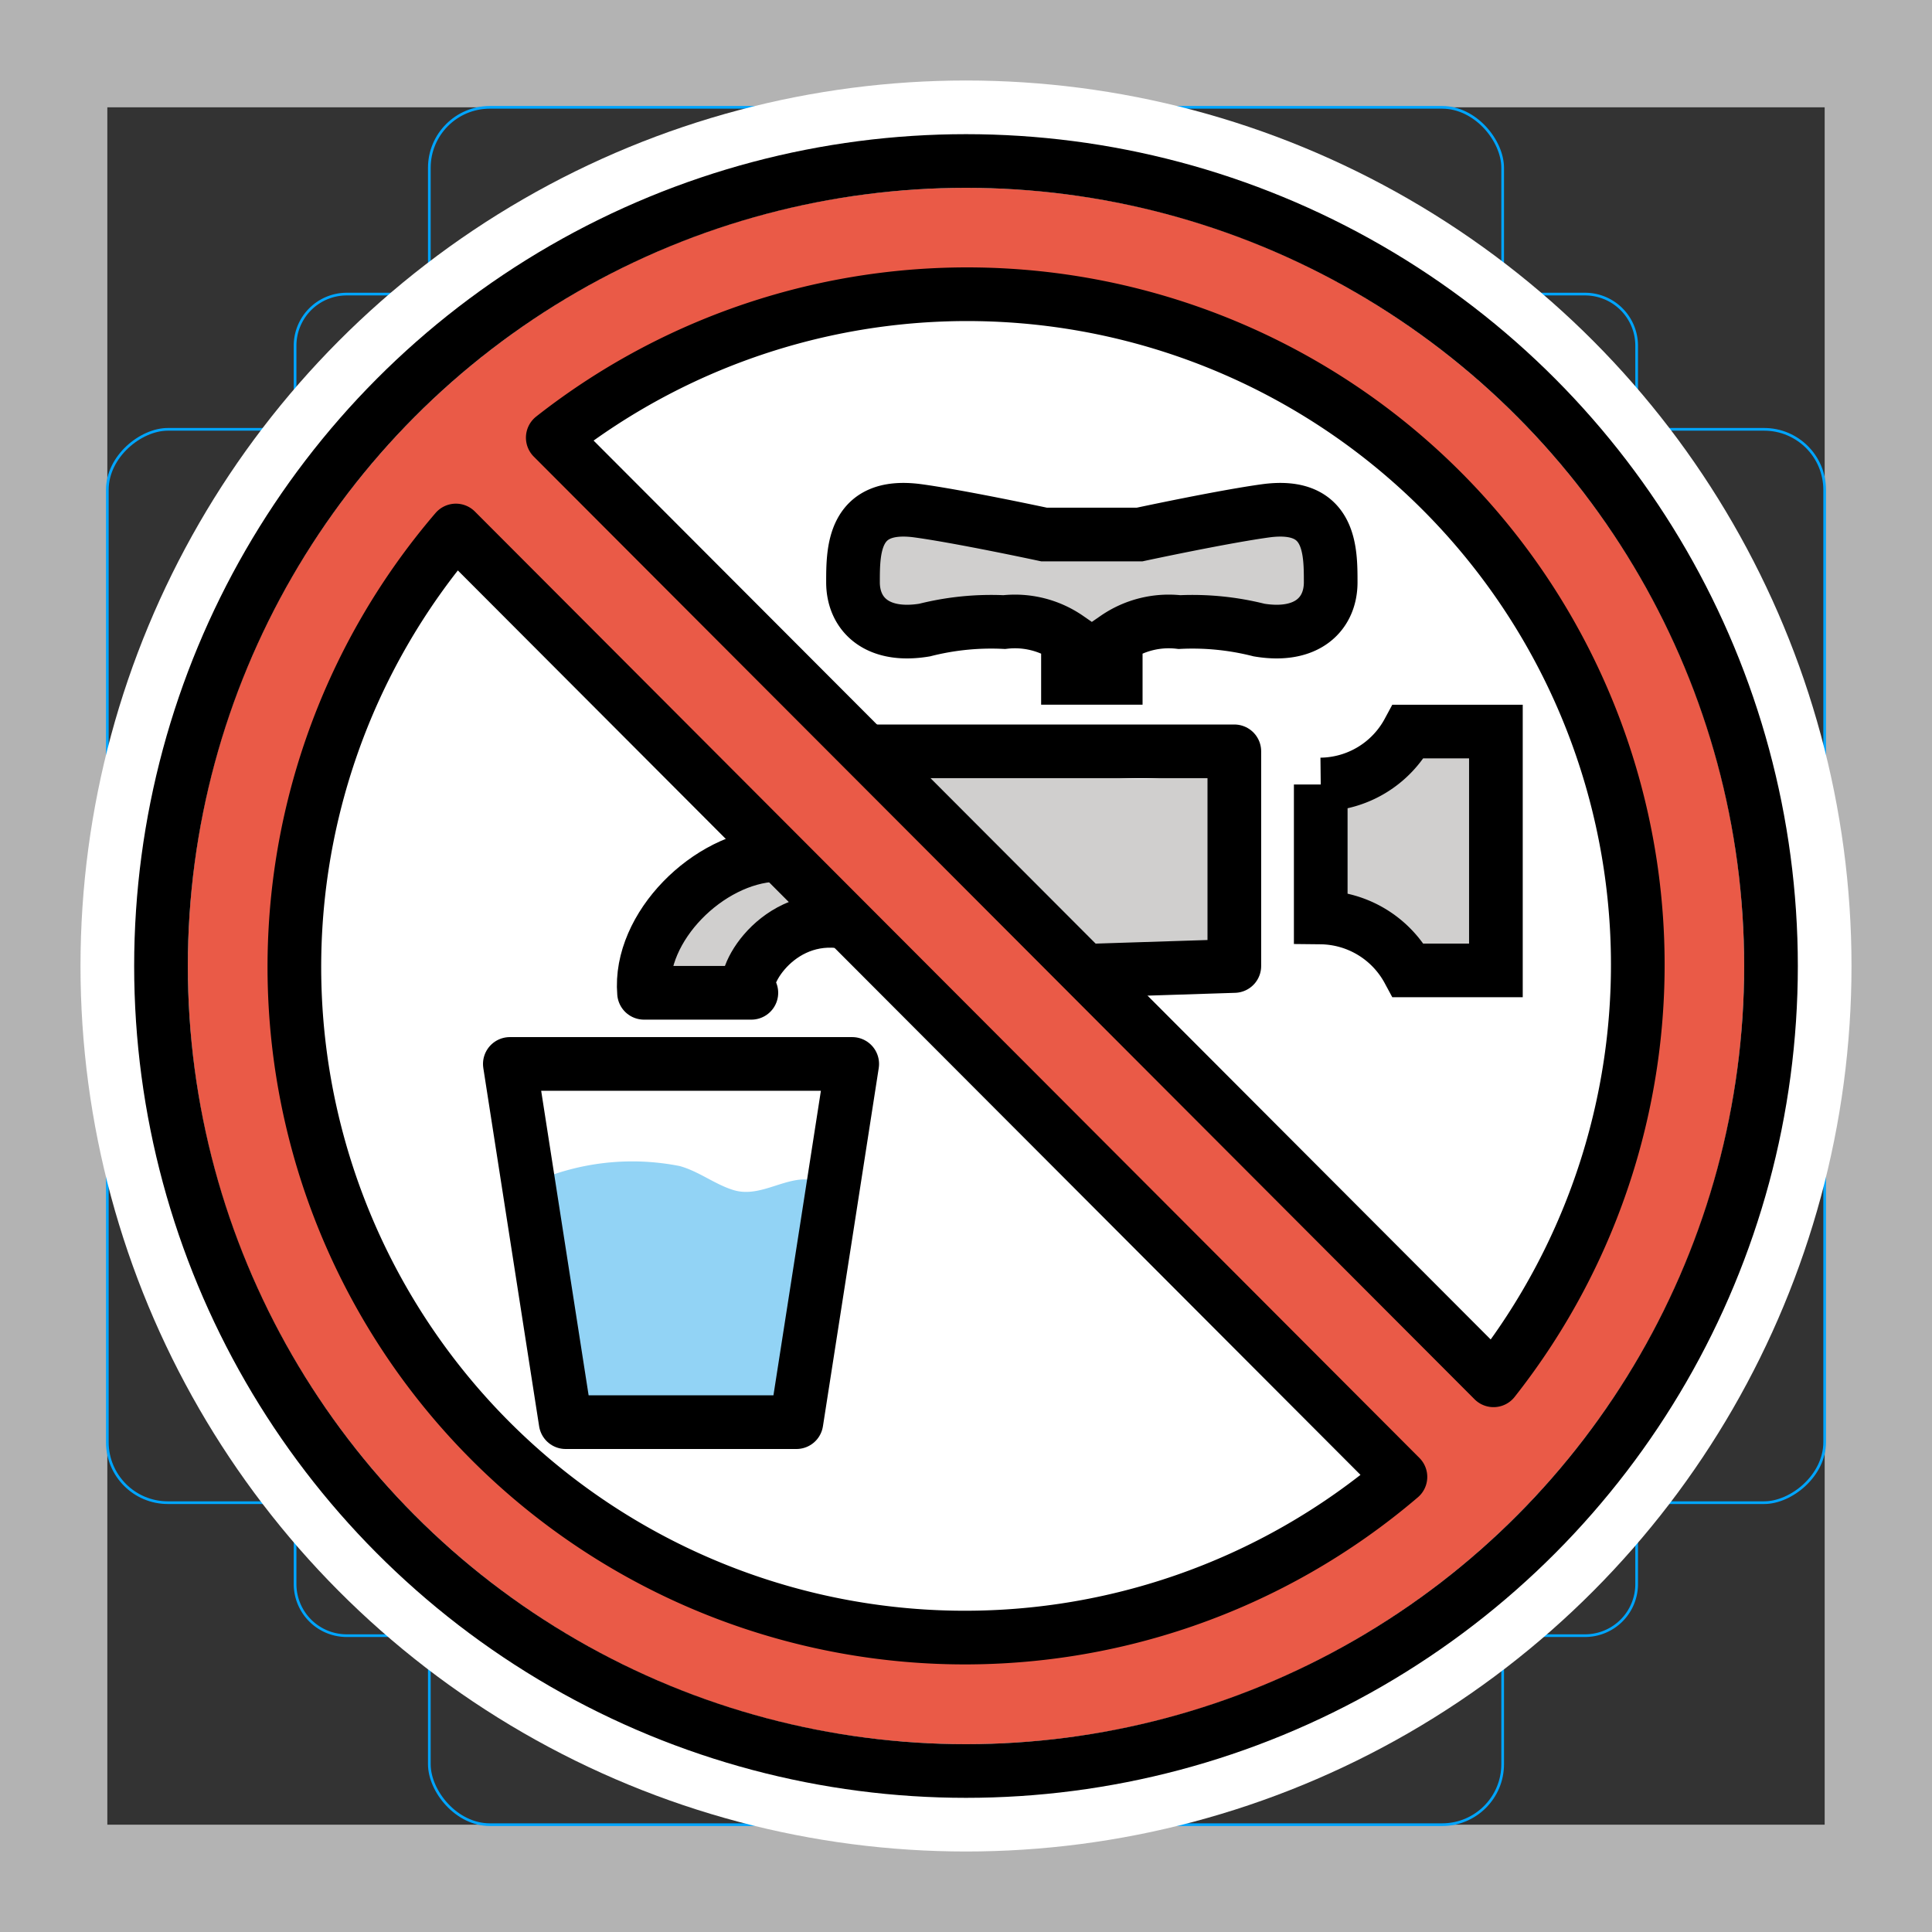 <svg viewBox="0 0 72 72" xmlns="http://www.w3.org/2000/svg">
  <rect x="0" y="0" width="72" height="72" fill="#333333" stroke="none"/>
  <path fill="#b3b3b3" d="M68 4v64H4V4h64m4-4H0v72h72V0z"/>
  <path fill="none" stroke="#00a5ff" stroke-miterlimit="10" stroke-width="0.1" d="M12.92 10.96h46.15a1.923 1.923 0 011.923 1.923v46.15a1.923 1.923 0 01-1.923 1.923H12.92a1.923 1.923 0 01-1.923-1.923v-46.15a1.923 1.923 0 011.923-1.923z"/>
  <rect x="16" y="4" rx="2.254" ry="2.254" width="40" height="64" fill="none" stroke="#00a5ff" stroke-miterlimit="10" stroke-width="0.1"/>
  <rect x="16" y="4" rx="2.254" ry="2.254" width="40" height="64" transform="rotate(90 36 36)" fill="none" stroke="#00a5ff" stroke-miterlimit="10" stroke-width="0.1"/>
  <circle cx="36" cy="36" r="29" fill="none" stroke="#00a5ff" stroke-miterlimit="10" stroke-width="0.1"/>
  <g fill="none" stroke="#fff" stroke-linecap="round" stroke-linejoin="round" stroke-miterlimit="10" stroke-width="6">
    <path d="M49.22 32.9v-3.664a3.753 3.753 0 003.264-1.973h3.264v8.901h-3.264a3.753 3.753 0 00-3.264-1.973v-3.664M38.91 19.92s-3.15-.677-4.747-.89c-2.374-.297-2.374 1.483-2.374 2.67s.89 2.077 2.67 1.78a10.097 10.097 0 012.967-.297 3.47 3.47 0 012.374.594v1.484h1.78v-1.484a3.47 3.47 0 012.374-.594c.998-.048 1.998.052 2.967.297 1.78.297 2.67-.593 2.67-1.78s0-2.967-2.374-2.67c-1.597.213-4.747.89-4.747.89zM25.53 53h-4.45L19 39.65h12.76l-.93 5.98L29.68 53h-4.45"/>
    <circle cx="36" cy="36" r="30"/>
    <path d="M55.66 51.44A24.99 24.99 0 0020.6 16.31zM16.99 19.77a24.99 24.99 0 0035.2 35.27z"/>
    <path d="M32.5 28H46v8l-5.136.165M28.87 31.86c-2.468.105-5.076 2.69-4.869 5.139h4c-.558-.25.751-2.916 3.264-2.666"/>
  </g>
  <circle cx="36" cy="36" r="26" fill="#fff"/>
  <path fill="#ea5a47" d="M36 7C19.98 7 7 19.98 7 36s12.98 29 29 29 29-12.98 29-29S52.02 7 36 7zM10.79 36.27c0-5.075 3.417-12.69 6.202-16.49l35.2 35.27c-3.805 2.784-10.93 5.904-16.01 5.904-12.7 0-25.39-11.98-25.39-24.68zm44.87 15.18L20.6 16.32c3.805-2.784 10.77-5.441 15.84-5.441 12.7 0 24.68 12.25 24.68 24.95 0 5.075-2.686 11.81-5.47 15.62z"/>
  <path fill="#92d3f5" d="M21.49 46.64a7.587 7.587 0 012.571-.389 10.73 10.73 0 012.387.961c1.516.544 2.555-.105 4.039-.342 1.901-.305 1.094-3.196-.797-2.893-.794.127-1.547.622-2.36.372-.693-.213-1.286-.697-2.001-.894a9.103 9.103 0 00-4.638.292c-1.872.47-1.08 3.363.797 2.893z"/>
  <path fill="#d0cfce" d="M45.61 31.29c.015-.988.207-2.161-.768-2.775-3.077 2.065-14.22-2.928-11.86-.071 4.152 3.275 6.358 10.11 12.63 6.967zm5.769.876l1.536-.85a5.283 5.283 0 011.358-.728l-1.694-.69q-.171-1.054-.205-.151-.055.419-.113.838c-.054.407-.11.815-.16 1.223a26.521 26.521 0 00-.209 2.897l2.947-.399c-.53-1.326-2.088-3.364-3.726-3.193-1.9.198-1.921 3.2 0 3q-.479-.266-.174-.031.219.189.44.375a1.88 1.88 0 01.567.647 1.508 1.508 0 002.946-.4 29.5 29.5 0 01.29-3.521c.115-.879.49-1.985-.012-2.799a1.564 1.564 0 00-1.694-.69 5.832 5.832 0 00-1.691.819l-1.92 1.062c-1.69.935-.178 3.527 1.514 2.59zM41.208 20.539c-1.1-.004-2.251-.47-3.381-.538-1.371-.083-2.745-.13-4.117-.196-1.93-.091-1.925 2.909 0 3 1.37.065 2.749.095 4.117.196 1.152.085 2.228.534 3.38.538a1.5 1.5 0 000-3z"/>
  <path fill="#d0cfce" d="M42.04 23.25a63.984 63.984 0 006.274-.63 1.512 1.512 0 001.048-1.846 1.537 1.537 0 00-1.845-1.048 55.54 55.54 0 01-5.477.524c-1.922.094-1.933 3.094 0 3z"/>
  <path fill="#92d3f5" fill-rule="evenodd" stroke="#92d3f5" stroke-linecap="round" stroke-linejoin="round" d="M21.08 45.98h8.634v7.024H21.08z"/>
  <path fill="#d0cfce" d="M28 37c-.753-1.756 3.063-2.084 2.289-2.498 1.005 1.046-.018-2.755-1.884-1.806C27.641 32.42 23.917 35.247 24 37z"/>
  <g fill="none" stroke="#000" stroke-width="2">
    <path stroke-miterlimit="10" d="M49.22 32.9v-3.664a3.753 3.753 0 003.264-1.973h3.264v8.901h-3.264a3.753 3.753 0 00-3.264-1.973v-3.664M38.91 19.92s-3.15-.677-4.747-.89c-2.374-.297-2.374 1.483-2.374 2.67s.89 2.077 2.67 1.78a10.097 10.097 0 012.967-.297 3.47 3.47 0 012.374.594v1.484h1.78v-1.484a3.47 3.47 0 012.374-.594c.998-.048 1.998.052 2.967.297 1.78.297 2.67-.593 2.67-1.78s0-2.967-2.374-2.67c-1.597.213-4.747.89-4.747.89z"/>
    <path stroke-linecap="round" stroke-linejoin="round" d="M25.53 53h-4.45L19 39.65h12.76l-.93 5.98L29.68 53h-4.45"/>
    <circle cx="36" cy="36" r="30" stroke-linecap="round" stroke-linejoin="round"/>
    <path stroke-linecap="round" stroke-linejoin="round" d="M55.66 51.44A24.99 24.99 0 0020.6 16.31zM16.99 19.77a24.99 24.99 0 0035.2 35.27z"/>
    <path stroke-linecap="round" stroke-linejoin="round" d="M32.5 28H46v8l-5.136.165M28.87 31.86c-2.468.105-5.076 2.69-4.869 5.139h4c-.558-.25.751-2.916 3.264-2.666"/>
  </g>
</svg>
